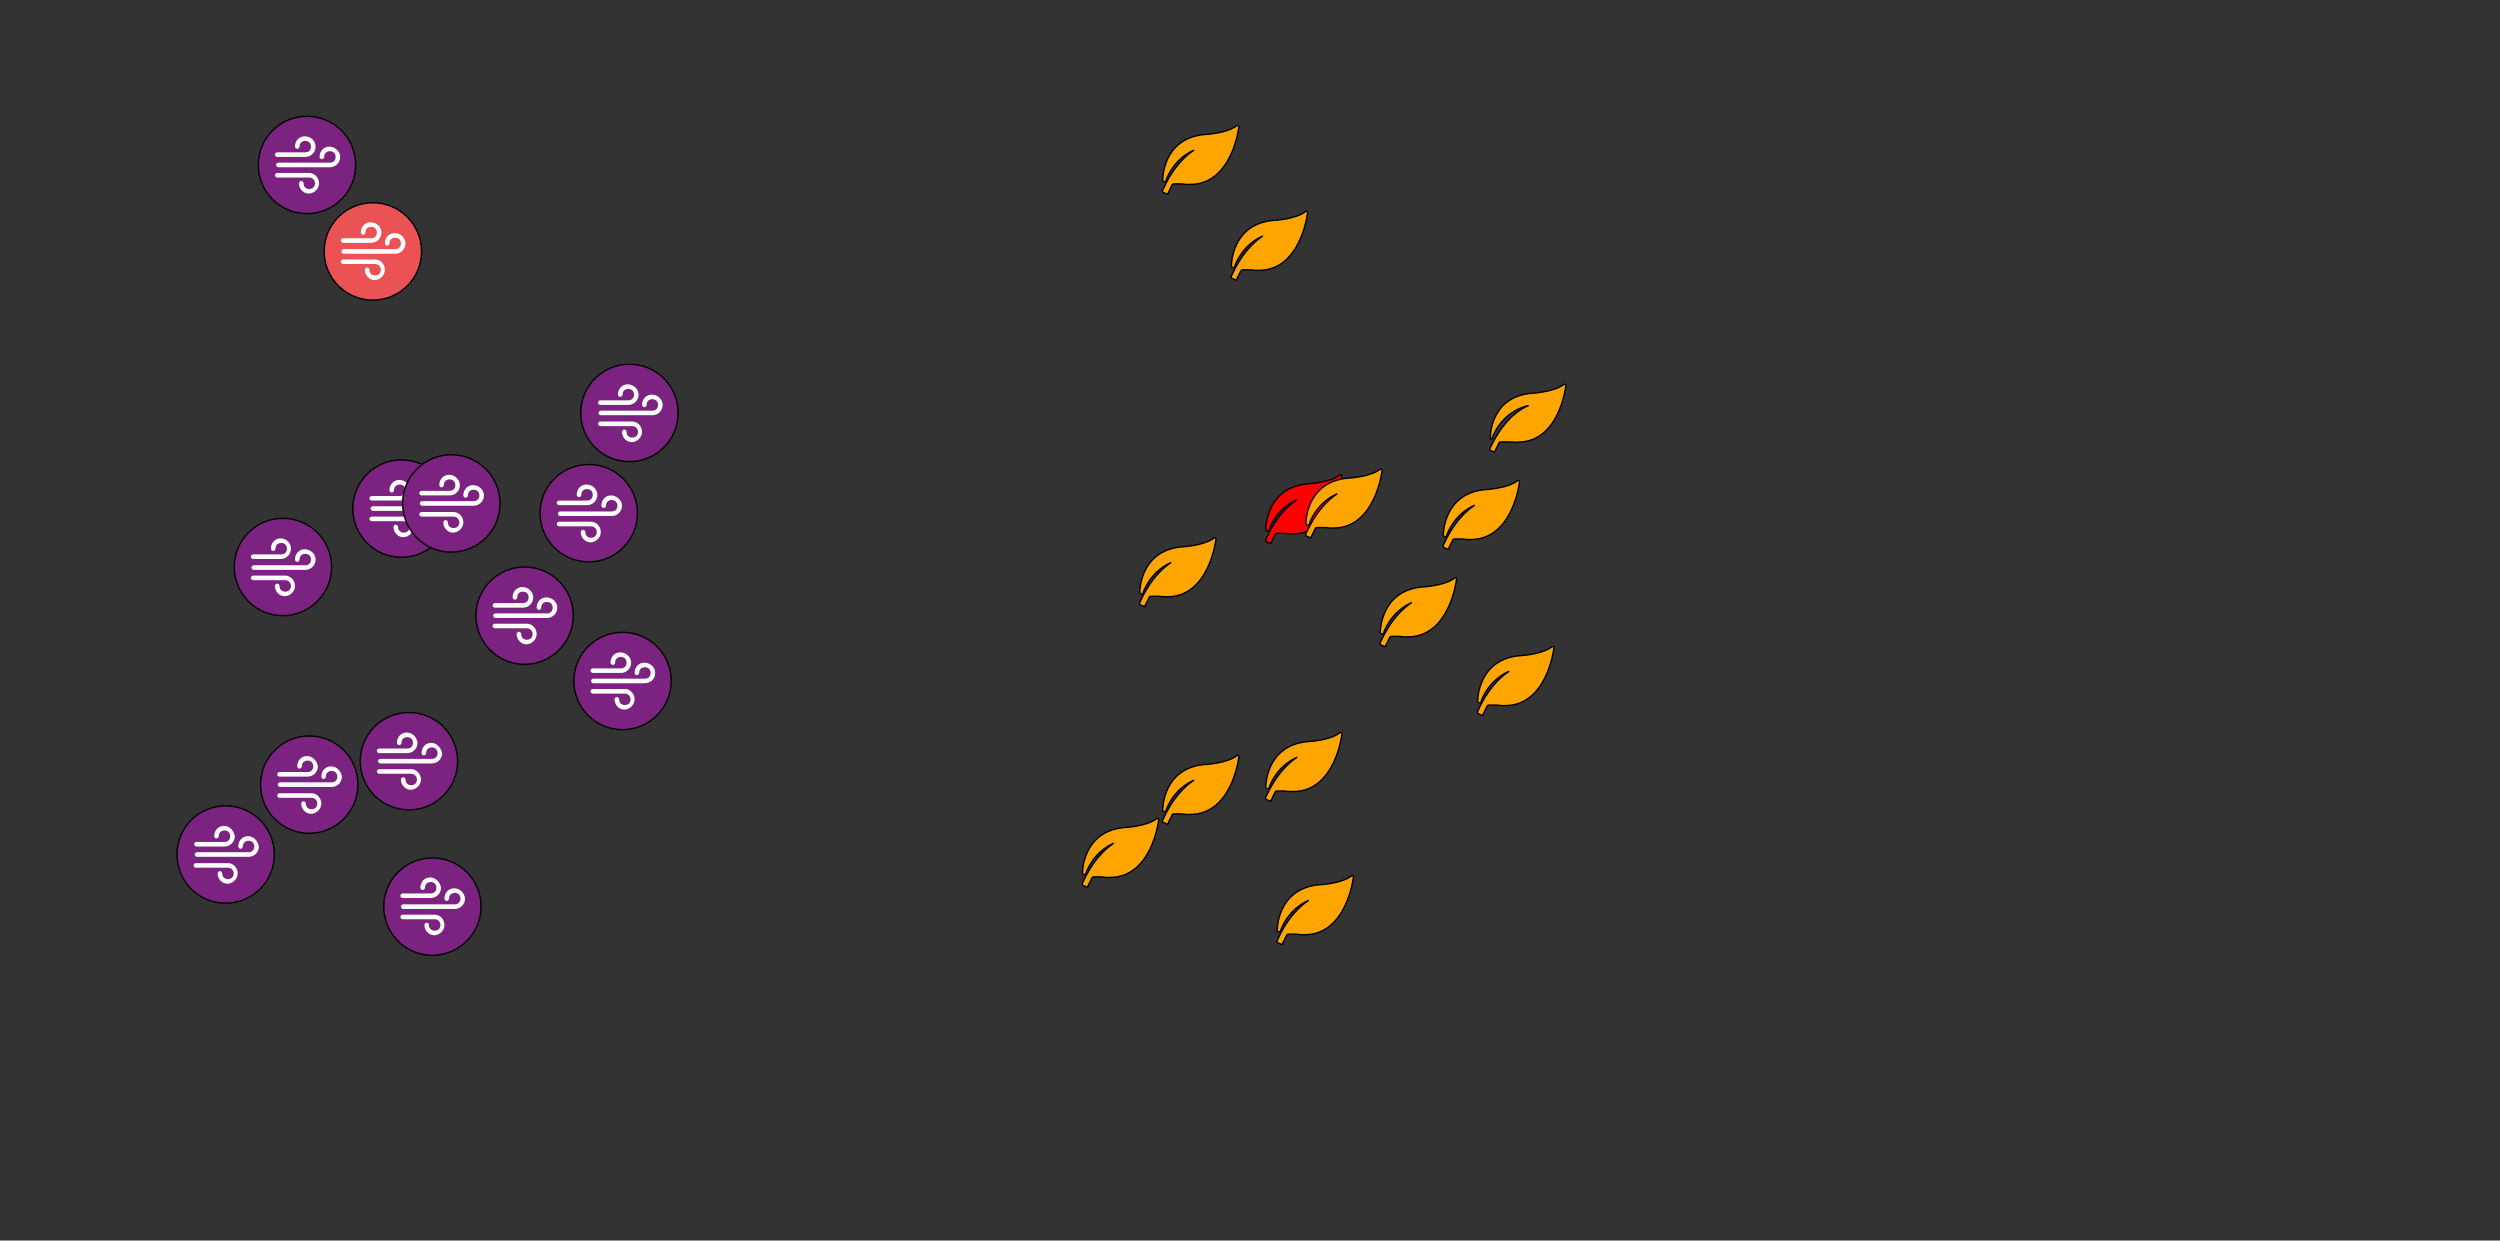 <?xml version="1.0" encoding="utf-8"?>
<!-- Generator: Adobe Illustrator 27.8.0, SVG Export Plug-In . SVG Version: 6.00 Build 0)  -->
<svg version="1.1" xmlns="http://www.w3.org/2000/svg" xmlns:xlink="http://www.w3.org/1999/xlink" x="0px" y="0px" width="436.5px" height="216.6px" viewBox="0 0 436.5 216.6" enable-background="new 0 0 436.5 216.6" xml:space="preserve">
 
 <rect x="0" y="0" width="436.5" height="216.6" fill="#333333" stroke="none"/>
 
 <!-- PARTIE AIR -->
  <g id="Air">
		 <!-- Rochefort -->
    <path id="17299_Air_Fond" fill="#EA5254" stroke="black" stroke-width=".25" d="M65.1,52.4c-4.7,0-8.5-3.8-8.5-8.5s3.8-8.5,8.5-8.5s8.5,3.8,8.5,8.5S69.8,52.4,65.1,52.4z"/>
    <path id="17299_Air_Picto" fill="#FFFFFF" d="M64.7,38.8c-1,0-1.7,0.8-1.7,1.8c0,0.2,0.2,0.4,0.4,0.4c0,0,0,0,0,0c0.2,0,0.4-0.2,0.4-0.4c0,0,0,0,0,0c0-0.6,0.4-1,1-1s1,0.4,1,1s-0.4,1-1,1h-4.9c-0.2,0-0.4,0.2-0.4,0.4c0,0.2,0.2,0.4,0.4,0.4h4.9c1,0,1.8-0.8,1.8-1.8S65.7,38.8,64.7,38.8C64.7,38.8,64.7,38.8,64.7,38.8L64.7,38.8z M68.9,40.7c-1,0-1.7,0.8-1.7,1.8c0,0.2,0.2,0.4,0.4,0.4l0,0c0.2,0,0.4-0.2,0.4-0.4c0,0,0,0,0,0c0-0.6,0.4-1,1-1s1,0.4,1,1s-0.4,1-1,1h-9c-0.2,0-0.4,0.2-0.4,0.4c0,0.2,0.2,0.4,0.4,0.4h9c1,0,1.8-0.8,1.8-1.8S69.9,40.7,68.9,40.7L68.9,40.7z M59.9,45.3c-0.2,0-0.4,0.2-0.4,0.4l0,0c0,0.2,0.2,0.4,0.4,0.4h5.6c0.5,0,1,0.4,1,1s-0.4,1-1,1s-1-0.4-1-1c0-0.2-0.2-0.4-0.4-0.4c0,0,0,0,0,0c-0.2,0-0.4,0.2-0.4,0.4l0,0c0,1,0.8,1.8,1.7,1.8s1.8-0.8,1.8-1.8c0-1-0.8-1.8-1.7-1.8c0,0,0,0,0,0L59.9,45.3L59.9,45.3z"/>
    
    <!-- Périgueux --> 
    <path id="24322_Air_Fond" fill="#7c2281" stroke="black" stroke-width=".25" d="M109.9,80.6c-4.7,0-8.5-3.8-8.5-8.5s3.8-8.5,8.5-8.5s8.5,3.8,8.5,8.5S114.6,80.6,109.9,80.6z"/>
    <path id="24322_Air_Picto" fill="#FFFFFF" d="M109.6,67.1c-1,0-1.7,0.8-1.7,1.8c0,0.2,0.2,0.4,0.4,0.4c0,0,0,0,0,0c0.2,0,0.4-0.2,0.4-0.4c0,0,0,0,0,0c0-0.6,0.4-1,1-1s1,0.4,1,1s-0.4,1-1,1h-4.9c-0.2,0-0.4,0.2-0.4,0.4c0,0.2,0.2,0.4,0.4,0.4h4.9c1,0,1.8-0.8,1.8-1.8S110.6,67.1,109.6,67.1C109.6,67.1,109.6,67.1,109.6,67.1z M113.8,68.9c-1,0-1.7,0.8-1.7,1.8c0,0.2,0.2,0.4,0.4,0.4l0,0c0.2,0,0.4-0.2,0.4-0.4c0,0,0,0,0,0c0-0.6,0.4-1,1-1s1,0.4,1,1s-0.4,1-1,1h-9c-0.2,0-0.4,0.2-0.4,0.4c0,0.2,0.2,0.4,0.4,0.4h9c1,0,1.8-0.8,1.8-1.8S114.8,68.9,113.8,68.9z M104.8,73.6c-0.2,0-0.4,0.2-0.4,0.4l0,0c0,0.2,0.2,0.4,0.4,0.4h5.6c0.5,0,1,0.4,1,1s-0.4,1-1,1s-1-0.4-1-1c0-0.2-0.2-0.4-0.4-0.4c0,0,0,0,0,0c-0.2,0-0.4,0.2-0.4,0.4l0,0c0,1,0.8,1.8,1.7,1.8s1.8-0.8,1.8-1.8c0-1-0.8-1.8-1.7-1.8c0,0,0,0,0,0L104.8,73.6L104.8,73.6z"/>
    
    <!-- Bergerac -->
    <path id="24037_Air_Fond" fill="#7c2281" stroke="black" stroke-width=".25" d="M102.8,98.1c-4.7,0-8.5-3.8-8.5-8.5s3.8-8.5,8.5-8.5s8.5,3.8,8.5,8.5S107.5,98.1,102.8,98.1z"/>
    <path id="24037_Air_Picto" fill="#FFFFFF" d="M102.4,84.6c-1,0-1.7,0.8-1.7,1.8c0,0.2,0.2,0.4,0.4,0.4c0,0,0,0,0,0c0.2,0,0.4-0.2,0.4-0.4c0,0,0,0,0,0c0-0.6,0.4-1,1-1s1,0.4,1,1s-0.4,1-1,1h-4.9c-0.2,0-0.4,0.2-0.4,0.4c0,0.2,0.2,0.4,0.4,0.4h4.9c1,0,1.8-0.8,1.8-1.8S103.4,84.6,102.4,84.6C102.4,84.6,102.4,84.6,102.4,84.6z M106.7,86.5c-1,0-1.7,0.8-1.7,1.8c0,0.2,0.2,0.4,0.4,0.4l0,0c0.2,0,0.4-0.2,0.4-0.4c0,0,0,0,0,0c0-0.6,0.4-1,1-1s1,0.4,1,1s-0.4,1-1,1h-9c-0.2,0-0.4,0.2-0.4,0.4c0,0.2,0.2,0.4,0.4,0.4h9c1,0,1.8-0.8,1.8-1.8S107.6,86.5,106.7,86.5z M97.6,91.1c-0.2,0-0.4,0.2-0.4,0.4l0,0c0,0.2,0.2,0.4,0.4,0.4h5.6c0.5,0,1,0.4,1,1s-0.4,1-1,1s-1-0.4-1-1c0-0.2-0.2-0.4-0.4-0.4c0,0,0,0,0,0c-0.2,0-0.4,0.2-0.4,0.4l0,0c0,1,0.8,1.8,1.7,1.8s1.8-0.8,1.8-1.8c0-1-0.8-1.8-1.7-1.8c0,0,0,0,0,0L97.6,91.1L97.6,91.1z"/>

		<!-- Bordeaux -->
    <path id="33063_Air_Fond" fill="#7c2281" stroke="black" stroke-width=".25" d="M70.1,97.3c-4.7,0-8.5-3.8-8.5-8.5s3.8-8.5,8.5-8.5s8.5,3.8,8.5,8.5S74.8,97.3,70.1,97.3z"/>
    <path id="33063_Air_Picto" fill="#FFFFFF" d="M69.7,83.8c-1,0-1.7,0.8-1.7,1.8c0,0.2,0.2,0.4,0.4,0.4c0,0,0,0,0,0c0.2,0,0.4-0.2,0.4-0.4c0,0,0,0,0,0c0-0.6,0.4-1,1-1s1,0.4,1,1s-0.4,1-1,1h-4.9c-0.2,0-0.4,0.2-0.4,0.4c0,0.2,0.2,0.4,0.4,0.4h4.9c1,0,1.8-0.8,1.8-1.8S70.8,83.8,69.7,83.8C69.8,83.8,69.8,83.8,69.7,83.8z M74,85.6c-1,0-1.7,0.8-1.7,1.8c0,0.2,0.2,0.4,0.4,0.4l0,0c0.2,0,0.4-0.2,0.4-0.4c0,0,0,0,0,0c0-0.6,0.4-1,1-1s1,0.4,1,1s-0.4,1-1,1h-9c-0.2,0-0.4,0.2-0.4,0.4c0,0.2,0.2,0.4,0.4,0.4h9c1,0,1.8-0.8,1.8-1.8S75,85.6,74,85.6z M64.9,90.2c-0.2,0-0.4,0.2-0.4,0.4l0,0c0,0.2,0.2,0.4,0.4,0.4h5.6c0.5,0,1,0.4,1,1s-0.4,1-1,1s-1-0.4-1-1c0-0.2-0.2-0.4-0.4-0.4c0,0,0,0,0,0c-0.2,0-0.4,0.2-0.4,0.4l0,0c0,1,0.8,1.8,1.7,1.8s1.8-0.8,1.8-1.8c0-1-0.8-1.8-1.7-1.8c0,0,0,0,0,0L64.9,90.2L64.9,90.2z"/>
	
    <!-- Libourne -->
    <path id="33243_Air_Fond" fill="#7c2281" stroke="black" stroke-width=".25" d="M78.8,96.4c-4.7,0-8.5-3.8-8.5-8.5s3.8-8.5,8.5-8.5s8.5,3.8,8.5,8.5S83.5,96.4,78.8,96.4z"/>
    <path id="33243_Air_Picto" fill="#FFFFFF" d="M78.4,82.9c-1,0-1.7,0.8-1.7,1.8c0,0.2,0.2,0.4,0.4,0.4c0,0,0,0,0,0c0.2,0,0.4-0.2,0.4-0.4c0,0,0,0,0,0c0-0.6,0.4-1,1-1s1,0.4,1,1s-0.4,1-1,1h-4.9c-0.2,0-0.4,0.2-0.4,0.4c0,0.2,0.2,0.4,0.4,0.4h4.9c1,0,1.8-0.8,1.8-1.8S79.4,82.9,78.4,82.9C78.4,82.9,78.4,82.9,78.4,82.9z M82.6,84.7c-1,0-1.7,0.8-1.7,1.8c0,0.2,0.2,0.4,0.4,0.4l0,0c0.2,0,0.4-0.2,0.4-0.4c0,0,0,0,0,0c0-0.6,0.4-1,1-1s1,0.4,1,1s-0.4,1-1,1h-9c-0.2,0-0.4,0.2-0.4,0.4c0,0.2,0.2,0.4,0.4,0.4h9c1,0,1.8-0.8,1.8-1.8S83.6,84.7,82.6,84.7z M73.6,89.4c-0.2,0-0.4,0.2-0.4,0.4l0,0c0,0.2,0.2,0.4,0.4,0.4h5.6c0.5,0,1,0.4,1,1s-0.4,1-1,1s-1-0.4-1-1c0-0.2-0.2-0.4-0.4-0.4c0,0,0,0,0,0c-0.2,0-0.4,0.2-0.4,0.4l0,0c0,1,0.8,1.8,1.7,1.8s1.8-0.8,1.8-1.8c0-1-0.8-1.8-1.7-1.8c0,0,0,0,0,0L73.6,89.4L73.6,89.4z"/>
 
		<!-- Agen -->
    <path id="47001_Air_Fond" fill="#7c2281" stroke="black" stroke-width=".25" d="M108.7,127.4c-4.7,0-8.5-3.8-8.5-8.5s3.8-8.5,8.5-8.5s8.5,3.8,8.5,8.5S113.3,127.4,108.7,127.4z"/>
    <path id="47001_Air_Picto" fill="#FFFFFF" d="M108.3,113.9c-1,0-1.7,0.8-1.7,1.8c0,0.2,0.2,0.4,0.4,0.4c0,0,0,0,0,0c0.2,0,0.4-0.2,0.4-0.4c0,0,0,0,0,0c0-0.6,0.4-1,1-1s1,0.4,1,1s-0.4,1-1,1h-4.9c-0.2,0-0.4,0.2-0.4,0.4c0,0.2,0.2,0.4,0.4,0.4h4.9c1,0,1.8-0.8,1.8-1.8S109.3,113.9,108.3,113.9C108.3,113.9,108.3,113.9,108.3,113.9z M112.5,115.7c-1,0-1.7,0.8-1.7,1.8c0,0.2,0.2,0.4,0.4,0.4l0,0c0.2,0,0.4-0.2,0.4-0.4c0,0,0,0,0,0c0-0.6,0.4-1,1-1s1,0.4,1,1s-0.4,1-1,1h-9c-0.2,0-0.4,0.2-0.4,0.4c0,0.2,0.2,0.4,0.4,0.4h9c1,0,1.8-0.8,1.8-1.8S113.5,115.7,112.5,115.7z M103.5,120.3c-0.2,0-0.4,0.2-0.4,0.4l0,0c0,0.2,0.2,0.4,0.4,0.4h5.6c0.5,0,1,0.4,1,1s-0.4,1-1,1s-1-0.4-1-1c0-0.2-0.2-0.4-0.4-0.4c0,0,0,0,0,0c-0.2,0-0.4,0.2-0.4,0.4l0,0c0,1,0.8,1.8,1.7,1.8s1.8-0.8,1.8-1.8c0-1-0.8-1.8-1.7-1.8c0,0,0,0,0,0L103.5,120.3L103.5,120.3z"/>
    
    <!-- Mont-de-Marsan -->
    <path id="40088_Air_Fond" fill="#7c2281" stroke="black" stroke-width=".25" d="M71.4,141.4c-4.7,0-8.5-3.8-8.5-8.5s3.8-8.5,8.5-8.5s8.5,3.8,8.5,8.5S76.1,141.4,71.4,141.4z"/>
    <path id="40088_Air_Picto" fill="#FFFFFF" d="M71,127.9c-1,0-1.7,0.8-1.7,1.8c0,0.2,0.2,0.4,0.4,0.4c0,0,0,0,0,0c0.2,0,0.4-0.2,0.4-0.4c0,0,0,0,0,0c0-0.6,0.4-1,1-1s1,0.4,1,1c0,0.6-0.4,1-1,1h-4.9c-0.2,0-0.4,0.2-0.4,0.4c0,0.2,0.2,0.4,0.4,0.4h4.9c1,0,1.8-0.8,1.8-1.8C72.8,128.7,72,127.9,71,127.9C71,127.9,71,127.9,71,127.9L71,127.9z M75.3,129.7c-1,0-1.7,0.8-1.7,1.8c0,0.2,0.2,0.4,0.4,0.4l0,0c0.2,0,0.4-0.2,0.4-0.4c0,0,0,0,0,0c0-0.6,0.4-1,1-1s1,0.4,1,1c0,0.6-0.4,1-1,1h-9c-0.2,0-0.4,0.2-0.4,0.4c0,0.2,0.2,0.4,0.4,0.4h9c1,0,1.8-0.8,1.8-1.8C77,130.5,76.2,129.7,75.3,129.7L75.3,129.7z M66.2,134.3c-0.2,0-0.4,0.2-0.4,0.4l0,0c0,0.2,0.2,0.4,0.4,0.4h5.6c0.5,0,1,0.4,1,1c0,0.6-0.4,1-1,1s-1-0.4-1-1c0-0.2-0.2-0.4-0.4-0.4c0,0,0,0,0,0c-0.2,0-0.4,0.2-0.4,0.4l0,0c0,1,0.8,1.8,1.7,1.8s1.8-0.8,1.8-1.8c0-1-0.8-1.8-1.7-1.8c0,0,0,0,0,0L66.2,134.3L66.2,134.3z"/>
    
    <!-- Dax -->
    <path id="40192_Air_Fond" fill="#7c2281" stroke="black" stroke-width=".25" d="M54,145.5c-4.7,0-8.5-3.8-8.5-8.5s3.8-8.5,8.5-8.5s8.5,3.8,8.5,8.5S58.6,145.5,54,145.5z"/>
    <path id="40192_Air_Picto" fill="#FFFFFF" d="M53.6,132c-1,0-1.7,0.8-1.7,1.8c0,0.2,0.2,0.4,0.4,0.4c0,0,0,0,0,0c0.2,0,0.4-0.2,0.4-0.4c0,0,0,0,0,0c0-0.6,0.4-1,1-1s1,0.4,1,1c0,0.6-0.4,1-1,1h-4.9c-0.2,0-0.4,0.2-0.4,0.4c0,0.2,0.2,0.4,0.4,0.4h4.9c1,0,1.8-0.8,1.8-1.8C55.4,132.9,54.6,132,53.6,132C53.6,132,53.6,132,53.6,132L53.6,132z M57.8,133.8c-1,0-1.7,0.8-1.7,1.8c0,0.2,0.2,0.4,0.4,0.4l0,0c0.2,0,0.4-0.2,0.4-0.4c0,0,0,0,0,0c0-0.6,0.4-1,1-1s1,0.4,1,1c0,0.6-0.4,1-1,1h-9c-0.2,0-0.4,0.2-0.4,0.4c0,0.2,0.2,0.4,0.4,0.4h9c1,0,1.8-0.8,1.8-1.8C59.6,134.7,58.8,133.8,57.8,133.8L57.8,133.8z M48.8,138.5c-0.2,0-0.4,0.2-0.4,0.4l0,0c0,0.2,0.2,0.4,0.4,0.4h5.6c0.5,0,1,0.4,1,1c0,0.6-0.4,1-1,1s-1-0.4-1-1c0-0.2-0.2-0.4-0.4-0.4c0,0,0,0,0,0c-0.2,0-0.4,0.2-0.4,0.4l0,0c0,1,0.8,1.8,1.7,1.8s1.8-0.8,1.8-1.8c0-1-0.8-1.8-1.7-1.8c0,0,0,0,0,0L48.8,138.5L48.8,138.5z"/>
 
    <!-- Bayonne -->
    <path id="64102_Air_Fond" fill="#7c2281" stroke="black" stroke-width=".25" d="M39.4,157.7c-4.7,0-8.5-3.8-8.5-8.5s3.8-8.5,8.5-8.5s8.5,3.8,8.5,8.5S44.1,157.7,39.4,157.7z"/>
    <path id="64102_Air_Picto" fill="#FFFFFF" d="M39.1,144.2c-1,0-1.7,0.8-1.7,1.8c0,0.2,0.2,0.4,0.4,0.4c0,0,0,0,0,0c0.2,0,0.4-0.2,0.4-0.4c0,0,0,0,0,0c0-0.6,0.4-1,1-1s1,0.4,1,1c0,0.6-0.4,1-1,1h-4.9c-0.2,0-0.4,0.2-0.4,0.4c0,0.2,0.2,0.4,0.4,0.4h4.9c1,0,1.8-0.8,1.8-1.8C40.8,145,40.1,144.2,39.1,144.2C39.1,144.2,39.1,144.2,39.1,144.2L39.1,144.2z M43.3,146c-1,0-1.7,0.8-1.7,1.8c0,0.2,0.2,0.4,0.4,0.4l0,0c0.2,0,0.4-0.2,0.4-0.4c0,0,0,0,0,0c0-0.6,0.4-1,1-1s1,0.4,1,1c0,0.6-0.4,1-1,1h-9c-0.2,0-0.4,0.2-0.4,0.4c0,0.2,0.2,0.4,0.4,0.4h9c1,0,1.8-0.8,1.8-1.8C45,146.8,44.3,146,43.3,146L43.3,146z M34.2,150.7c-0.2,0-0.4,0.2-0.4,0.4l0,0c0,0.2,0.2,0.4,0.4,0.4h5.6c0.5,0,1,0.4,1,1c0,0.6-0.4,1-1,1s-1-0.4-1-1c0-0.2-0.2-0.4-0.4-0.4c0,0,0,0,0,0c-0.2,0-0.4,0.2-0.4,0.4l0,0c0,1,0.8,1.8,1.7,1.8s1.8-0.8,1.8-1.8c0-1-0.8-1.8-1.7-1.8c0,0,0,0,0,0L34.2,150.7L34.2,150.7z"/>
 
    <!-- Pau -->
    <path id="64445_Air_Fond" fill="#7c2281" stroke="black" stroke-width=".25" d="M75.5,166.8c-4.7,0-8.5-3.8-8.5-8.5s3.8-8.5,8.5-8.5s8.5,3.8,8.5,8.5S80.1,166.8,75.5,166.8z"/>
    <path id="64445_Air_Picto" fill="#FFFFFF" d="M75.1,153.2c-1,0-1.7,0.8-1.7,1.8c0,0.2,0.2,0.4,0.4,0.4c0,0,0,0,0,0c0.2,0,0.4-0.2,0.4-0.4c0,0,0,0,0,0c0-0.6,0.4-1,1-1s1,0.4,1,1c0,0.6-0.4,1-1,1h-4.9c-0.2,0-0.4,0.2-0.4,0.4c0,0.2,0.2,0.4,0.4,0.4h4.9c1,0,1.8-0.8,1.8-1.8C76.9,154.1,76.1,153.2,75.1,153.2C75.1,153.2,75.1,153.2,75.1,153.2L75.1,153.2z M79.3,155.1c-1,0-1.7,0.8-1.7,1.8c0,0.2,0.2,0.4,0.4,0.4l0,0c0.2,0,0.4-0.2,0.4-0.4c0,0,0,0,0,0c0-0.6,0.4-1,1-1s1,0.4,1,1c0,0.6-0.4,1-1,1h-9c-0.2,0-0.4,0.2-0.4,0.4c0,0.2,0.2,0.4,0.4,0.4h9c1,0,1.8-0.8,1.8-1.8C81.1,155.9,80.3,155.1,79.3,155.1L79.3,155.1z M70.3,159.7c-0.2,0-0.4,0.2-0.4,0.4l0,0c0,0.2,0.2,0.4,0.4,0.4h5.6c0.5,0,1,0.4,1,1c0,0.6-0.4,1-1,1s-1-0.4-1-1c0-0.2-0.2-0.4-0.4-0.4c0,0,0,0,0,0c-0.2,0-0.4,0.2-0.4,0.4l0,0c0,1,0.8,1.8,1.7,1.8s1.8-0.8,1.8-1.8c0-1-0.8-1.8-1.7-1.8c0,0,0,0,0,0H70.3L70.3,159.7z"/>
 
		<!-- Marmande -->
    <path id="47157_Air_Fond" fill="#7c2281" stroke="black" stroke-width=".25" d="M91.6,116c-4.7,0-8.5-3.8-8.5-8.5s3.8-8.5,8.5-8.5s8.5,3.8,8.5,8.5S96.2,116,91.6,116z"/>
    <path id="47157_Air_Picto" fill="#FFFFFF" d="M91.2,102.5c-1,0-1.7,0.8-1.7,1.8c0,0.2,0.2,0.4,0.4,0.4c0,0,0,0,0,0c0.2,0,0.4-0.2,0.4-0.4c0,0,0,0,0,0c0-0.6,0.4-1,1-1s1,0.4,1,1s-0.4,1-1,1h-4.9c-0.2,0-0.4,0.2-0.4,0.4c0,0.2,0.2,0.4,0.4,0.4h4.9c1,0,1.8-0.8,1.8-1.8S92.2,102.5,91.2,102.5C91.2,102.5,91.2,102.5,91.2,102.5z M95.4,104.3c-1,0-1.7,0.8-1.7,1.8c0,0.2,0.2,0.4,0.4,0.4l0,0c0.2,0,0.4-0.2,0.4-0.4c0,0,0,0,0,0c0-0.6,0.4-1,1-1s1,0.4,1,1s-0.4,1-1,1h-9c-0.2,0-0.4,0.2-0.4,0.4c0,0.2,0.2,0.4,0.4,0.4h9c1,0,1.8-0.8,1.8-1.8S96.4,104.3,95.4,104.3z M86.4,108.9c-0.2,0-0.4,0.2-0.4,0.4l0,0c0,0.2,0.2,0.4,0.4,0.4H92c0.5,0,1,0.4,1,1s-0.4,1-1,1s-1-0.4-1-1c0-0.2-0.2-0.4-0.4-0.4c0,0,0,0,0,0c-0.2,0-0.4,0.2-0.4,0.4l0,0c0,1,0.8,1.8,1.7,1.8s1.8-0.8,1.8-1.8c0-1-0.8-1.8-1.7-1.8c0,0,0,0,0,0L86.4,108.9L86.4,108.9z"/>

      <!-- Arcachon -->
      <path id="33243_Air_Fond" fill="#7c2281" stroke="black" stroke-width=".25" d="M49.4,107.5c-4.7,0-8.5-3.8-8.5-8.5s3.8-8.5,8.5-8.5s8.5,3.8,8.5,8.5S54,107.5,49.4,107.5z"/>
		  <path id="33009_Air_Picto" fill="#fff" d="M49,94c-1,0-1.7,0.8-1.7,1.8c0,0.2,0.2,0.4,0.4,0.4c0,0,0,0,0,0c0.2,0,0.4-0.2,0.4-0.4c0,0,0,0,0,0c0-0.6,0.4-1,1-1s1,0.4,1,1s-0.4,1-1,1h-4.9c-0.2,0-0.4,0.2-0.4,0.4c0,0.2,0.2,0.4,0.4,0.4H49c1,0,1.8-0.8,1.8-1.8S50,94,49,94C49,94,49,94,49,94L49,94z M53.2,95.9c-1,0-1.7,0.8-1.7,1.8c0,0.2,0.2,0.4,0.4,0.4l0,0c0.2,0,0.4-0.2,0.4-0.4c0,0,0,0,0,0c0-0.6,0.4-1,1-1s1,0.4,1,1s-0.4,1-1,1h-9c-0.2,0-0.4,0.2-0.4,0.4c0,0.2,0.2,0.4,0.4,0.4h9c1,0,1.8-0.8,1.8-1.8S54.2,95.9,53.2,95.9z M44.2,100.5c-0.2,0-0.4,0.2-0.4,0.4l0,0c0,0.2,0.2,0.4,0.4,0.4h5.6c0.5,0,1,0.4,1,1s-0.4,1-1,1s-1-0.4-1-1c0-0.2-0.2-0.4-0.4-0.4c0,0,0,0,0,0c-0.2,0-0.4,0.2-0.4,0.4l0,0c0,1,0.8,1.8,1.7,1.8s1.8-0.8,1.8-1.8c0-1-0.8-1.8-1.7-1.8c0,0,0,0,0,0C49.8,100.5,44.2,100.5,44.2,100.5z"/>

      <!-- La Rochelle -->
      <path id="17300_Air_Fond" fill="#7c2281" stroke="black" stroke-width=".25" d="M53.6,37.3c-4.7,0-8.5-3.8-8.5-8.5s3.8-8.5,8.5-8.5s8.5,3.8,8.5,8.5S58.3,37.3,53.6,37.3z"/>
      <path id="17300_Air_Picto" fill="#fff" d="M53.2,23.8c-1,0-1.7,0.8-1.7,1.8c0,0.2,0.2,0.4,0.4,0.4c0,0,0,0,0,0c0.2,0,0.4-0.2,0.4-0.4c0,0,0,0,0,0c0-0.6,0.4-1,1-1s1,0.4,1,1s-0.4,1-1,1h-4.9c-0.2,0-0.4,0.2-0.4,0.4c0,0.2,0.2,0.4,0.4,0.4h4.9c1,0,1.8-0.8,1.8-1.8S54.3,23.8,53.2,23.8C53.3,23.8,53.2,23.8,53.2,23.8L53.2,23.8z M57.5,25.6c-1,0-1.7,0.8-1.7,1.8c0,0.2,0.2,0.4,0.4,0.4l0,0c0.2,0,0.4-0.2,0.4-0.4c0,0,0,0,0,0c0-0.6,0.4-1,1-1s1,0.4,1,1s-0.4,1-1,1h-9c-0.2,0-0.4,0.2-0.4,0.4c0,0.2,0.2,0.4,0.4,0.4h9c1,0,1.8-0.8,1.8-1.8S58.4,25.6,57.5,25.6z M48.4,30.2c-0.2,0-0.4,0.2-0.4,0.4l0,0c0,0.2,0.2,0.4,0.4,0.4h5.6c0.5,0,1,0.4,1,1s-0.4,1-1,1s-1-0.4-1-1c0-0.2-0.2-0.4-0.4-0.4c0,0,0,0,0,0c-0.2,0-0.4,0.2-0.4,0.4l0,0c0,1,0.8,1.8,1.7,1.8s1.8-0.8,1.8-1.8c0-1-0.8-1.8-1.7-1.8c0,0,0,0,0,0L48.4,30.2L48.4,30.2z"/>

	</g>

  <!-- PARTIE POLLEN -->
  <g id="Pollen">
		<!-- Rochefort -->
    <path id="17299_Pollen" fill="orange" stroke="black" stroke-width=".25" d="M215.8,48.9L215.8,48.9l-0.7-0.3c-0.1-0.1-0.2-0.2-0.1-0.4c1.7-3.8,3.8-5.9,5.5-7c-3.7,1.6-4.9,5.2-4.9,5.3c0,0.1-0.1,0.2-0.3,0.2c-0.2,0-0.3-0.1-0.3-0.3c0-0.3,0.1-7.1,7.1-7.9c0.2,0,4.2-0.2,5.9-1.6l0,0l0.1,0c0,0,0.1,0,0.1,0c0.1,0.1,0.2,0.2,0.1,0.3c0,0.1-1.2,10-8.5,10c-0.2,0-0.5,0-0.7,0c-0.6-0.1-1.1-0.1-1.5-0.1c-0.5,0-0.8,0-0.9,0.1l-0.8,1.6C216.1,48.9,216,48.9,215.8,48.9L215.8,48.9L215.8,48.9z"/>
    
    <!-- Arcachon -->
		<path id="33009_Pollen" fill="orange" stroke="black" stroke-width=".25" d="M199.8,105.9L199.8,105.9l-0.7-0.3c-0.1-0.1-0.2-0.2-0.1-0.4c1.7-3.8,3.8-5.9,5.5-7c-3.7,1.6-4.9,5.2-4.9,5.3c0,0.1-0.1,0.2-0.3,0.2c-0.2,0-0.3-0.1-0.3-0.3c0-0.3,0.1-7.1,7.1-7.9c0.2,0,4.2-0.2,5.9-1.6l0,0l0.1,0c0,0,0.1,0,0.1,0c0.1,0.1,0.2,0.2,0.1,0.3c0,0.1-1.2,10-8.5,10c-0.2,0-0.5,0-0.7,0c-0.6-0.1-1.1-0.1-1.5-0.1c-0.5,0-0.8,0-0.9,0.1l-0.8,1.6C200.1,105.9,200,105.9,199.8,105.9L199.8,105.9L199.8,105.9z"/>

		<!-- Bordeaux -->
    <path id="33063_Pollen" fill="red" stroke="black" stroke-width=".25" d="M221.8,94.9L221.8,94.9l-0.7-0.3c-0.1-0.1-0.2-0.2-0.1-0.4c1.7-3.8,3.8-5.9,5.5-7c-3.7,1.6-4.9,5.2-4.9,5.3c0,0.1-0.1,0.2-0.3,0.2c-0.2,0-0.3-0.1-0.3-0.3c0-0.3,0.1-7.1,7.1-7.9c0.2,0,4.2-0.2,5.9-1.6l0,0l0.1,0c0,0,0.1,0,0.1,0c0.1,0.1,0.2,0.2,0.1,0.3c0,0.1-1.2,10-8.5,10c-0.2,0-0.5,0-0.7,0c-0.6-0.1-1.1-0.1-1.5-0.1c-0.5,0-0.8,0-0.9,0.1l-0.8,1.6C222.1,94.9,222,94.9,221.8,94.9L221.8,94.9L221.8,94.9z"/>
		
    <!-- Libourne -->
    <path id="33243_Pollen" fill="orange" stroke="black" stroke-width=".25" d="M228.8,93.9L228.8,93.9l-0.7-0.3c-0.1-0.1-0.2-0.2-0.1-0.4c1.7-3.8,3.8-5.9,5.5-7c-3.7,1.6-4.9,5.2-4.9,5.3c0,0.1-0.1,0.2-0.3,0.2c-0.2,0-0.3-0.1-0.3-0.3c0-0.3,0.1-7.1,7.1-7.9c0.2,0,4.2-0.2,5.9-1.6l0,0l0.1,0c0,0,0.1,0,0.1,0c0.1,0.1,0.2,0.2,0.1,0.3c0,0.1-1.2,10-8.5,10c-0.2,0-0.5,0-0.7,0c-0.6-0.1-1.1-0.1-1.5-0.1c-0.5,0-0.8,0-0.9,0.1l-0.8,1.6C229.1,93.9,229,93.9,228.8,93.9L228.8,93.9L228.8,93.9z"/>
		
    <!-- Bergerac -->
    <path id="24037_Pollen" fill="orange" stroke="black" stroke-width=".25" d="M252.8,95.9L252.8,95.9l-0.7-0.3c-0.1-0.1-0.2-0.2-0.1-0.4c1.7-3.8,3.8-5.9,5.5-7c-3.7,1.6-4.9,5.2-4.9,5.3c0,0.1-0.1,0.2-0.3,0.2c-0.2,0-0.3-0.1-0.3-0.3c0-0.3,0.1-7.1,7.1-7.9c0.2,0,4.2-0.2,5.9-1.6l0,0l0.1,0c0,0,0.1,0,0.1,0c0.1,0.1,0.2,0.2,0.1,0.3c0,0.1-1.2,10-8.5,10c-0.2,0-0.5,0-0.7,0c-0.6-0.1-1.1-0.1-1.5-0.1c-0.5,0-0.8,0-0.9,0.1l-0.8,1.6C253.1,95.9,253,95.9,252.8,95.9L252.8,95.9L252.8,95.9z"/>
		
    <!-- Marmande -->
    <path id="47157_Pollen" fill="orange" stroke="black" stroke-width=".25" d="M241.8,112.9L241.8,112.9l-0.7-0.3c-0.1-0.1-0.2-0.2-0.1-0.4c1.7-3.8,3.8-5.9,5.5-7c-3.7,1.6-4.9,5.2-4.9,5.3c0,0.1-0.1,0.2-0.3,0.2c-0.2,0-0.3-0.1-0.3-0.3c0-0.3,0.1-7.1,7.1-7.9c0.2,0,4.2-0.2,5.9-1.6l0,0l0.1,0c0,0,0.1,0,0.1,0c0.1,0.1,0.2,0.2,0.1,0.3c0,0.1-1.2,10-8.5,10c-0.2,0-0.5,0-0.7,0c-0.6-0.1-1.1-0.1-1.5-0.1c-0.5,0-0.8,0-0.9,0.1l-0.8,1.6C242.1,112.9,242,112.9,241.8,112.9L241.8,112.9L241.8,112.9z"/>
		
    <!-- Agen -->
    <path id="47001_Pollen" fill="orange" stroke="black" stroke-width=".25" d="M258.8,124.9L258.8,124.9l-0.7-0.3c-0.1-0.1-0.2-0.2-0.1-0.4c1.7-3.8,3.8-5.9,5.5-7c-3.7,1.6-4.9,5.2-4.9,5.3c0,0.1-0.1,0.2-0.3,0.2c-0.2,0-0.3-0.1-0.3-0.3c0-0.3,0.1-7.1,7.1-7.9c0.2,0,4.2-0.2,5.9-1.6l0,0l0.1,0c0,0,0.1,0,0.1,0c0.1,0.1,0.2,0.2,0.1,0.3c0,0.1-1.2,10-8.5,10c-0.2,0-0.5,0-0.7,0c-0.6-0.1-1.1-0.1-1.5-0.1c-0.5,0-0.8,0-0.9,0.1l-0.8,1.6C259.1,124.9,259,124.9,258.8,124.9L258.8,124.9L258.8,124.9z"/>
    
    <!-- Monte de Marsan -->
    <path id="40088_Pollen" fill="orange" stroke="black" stroke-width=".25" d="M221.8,139.9L221.8,139.9l-0.7-0.3c-0.1-0.1-0.2-0.2-0.1-0.4c1.7-3.8,3.8-5.9,5.5-7c-3.7,1.6-4.9,5.2-4.9,5.3c0,0.1-0.1,0.2-0.3,0.2c-0.2,0-0.3-0.1-0.3-0.3c0-0.3,0.1-7.1,7.1-7.9c0.2,0,4.2-0.2,5.9-1.6l0,0l0.1,0c0,0,0.1,0,0.1,0c0.1,0.1,0.2,0.2,0.1,0.3c0,0.1-1.2,10-8.5,10c-0.2,0-0.5,0-0.7,0c-0.6-0.1-1.1-0.1-1.5-0.1c-0.5,0-0.8,0-0.9,0.1l-0.8,1.6C222.1,139.9,222,139.9,221.8,139.9L221.8,139.9z"/>
		
    <!-- Dax -->
    <path id="40088_Pollen" fill="orange" stroke="black" stroke-width=".25" d="M203.8,143.9L203.8,143.9l-0.7-0.3c-0.1-0.1-0.2-0.2-0.1-0.4c1.7-3.8,3.8-5.9,5.5-7c-3.7,1.6-4.9,5.2-4.9,5.3c0,0.1-0.1,0.2-0.3,0.2c-0.2,0-0.3-0.1-0.3-0.3c0-0.3,0.1-7.1,7.1-7.9c0.2,0,4.2-0.2,5.9-1.6l0,0l0.1,0c0,0,0.1,0,0.1,0c0.1,0.1,0.2,0.2,0.1,0.3c0,0.1-1.2,10-8.5,10c-0.2,0-0.5,0-0.7,0c-0.6-0.1-1.1-0.1-1.5-0.1c-0.5,0-0.8,0-0.9,0.1l-0.8,1.6C204.1,143.9,204,143.9,203.8,143.9L203.8,143.9z"/>
		
    <!-- Bayonne -->
    <path id="64102_Pollen" fill="orange" stroke="black" stroke-width=".25" d="M189.8,154.9L189.8,154.9l-0.7-0.3c-0.1-0.1-0.2-0.2-0.1-0.4c1.7-3.8,3.8-5.9,5.5-7c-3.7,1.6-4.9,5.2-4.9,5.3c0,0.1-0.1,0.2-0.3,0.2c-0.2,0-0.3-0.1-0.3-0.3c0-0.3,0.1-7.1,7.1-7.9c0.2,0,4.2-0.2,5.9-1.6l0,0l0.1,0c0,0,0.1,0,0.1,0c0.1,0.1,0.2,0.2,0.1,0.3c0,0.1-1.2,10-8.5,10c-0.2,0-0.5,0-0.7,0c-0.6-0.1-1.1-0.1-1.5-0.1c-0.5,0-0.8,0-0.9,0.1l-0.8,1.6C190.1,154.9,190,154.9,189.8,154.9L189.8,154.9z"/>
    
    <!-- Pau --> 
    <path id="64445_Pollen" fill="orange" stroke="black" stroke-width=".25" d="M223.8,164.9L223.8,164.9l-0.7-0.3c-0.1-0.1-0.2-0.2-0.1-0.4c1.7-3.8,3.8-5.9,5.5-7c-3.7,1.6-4.9,5.2-4.9,5.3c0,0.1-0.1,0.2-0.3,0.2c-0.2,0-0.3-0.1-0.3-0.3c0-0.3,0.1-7.1,7.1-7.9c0.2,0,4.2-0.2,5.9-1.6l0,0l0.1,0c0,0,0.1,0,0.1,0c0.1,0.1,0.2,0.2,0.1,0.3c0,0.1-1.2,10-8.5,10c-0.2,0-0.5,0-0.7,0c-0.6-0.1-1.1-0.1-1.5-0.1c-0.5,0-0.8,0-0.9,0.1l-0.8,1.6C224.1,164.9,224,164.9,223.8,164.9L223.8,164.9z"/>
    
    <!-- Périgueux --> 
    <path id="24322_Pollen" fill="orange" stroke="black" stroke-width=".25" d="M273.3,67.1c-0.1,0-0.1,0-0.2,0c-1.8,1.4-5.9,1.6-6,1.6c-6.9,0.8-6.9,7.5-6.9,7.8c0,0.1,0.1,0.1,0.1,0.2c0.1,0,0.1,0,0.2-0.1c0-0.1,1.5-4.7,6.4-5.8c-1.9,0.8-4.6,2.8-6.8,7.6c0,0.1,0,0.2,0.1,0.2l0.6,0.3c0,0,0,0,0.1,0c0.1,0,0.1,0,0.1-0.1l0.8-1.6c0.2,0,0.8-0.1,2.5,0c0.2,0,0.5,0,0.7,0c7.3,0,8.4-9.8,8.4-9.9C273.4,67.2,273.4,67.1,273.3,67.1L273.3,67.1L273.3,67.1z"/>
	  
     <!-- La Rochelle -->
		<path id="17300_Pollen" fill="orange" stroke="black" stroke-width=".25" d="M203.8,33.9L203.8,33.9l-0.7-0.3c-0.1-0.1-0.2-0.2-0.1-0.4c1.7-3.8,3.8-5.9,5.5-7c-3.7,1.6-4.9,5.2-4.9,5.3c0,0.1-0.1,0.2-0.3,0.2c-0.2,0-0.3-0.1-0.3-0.3c0-0.3,0.1-7.1,7.1-7.9c0.2,0,4.2-0.2,5.9-1.6l0,0l0.1,0c0,0,0.1,0,0.1,0c0.1,0.1,0.2,0.2,0.1,0.3c0,0.1-1.2,10-8.5,10c-0.2,0-0.5,0-0.7,0c-0.6-0.1-1.1-0.1-1.5-0.1c-0.5,0-0.8,0-0.9,0.1l-0.8,1.6C204.1,33.9,204,33.9,203.8,33.9C203.9,33.9,203.8,33.9,203.8,33.9z"/>
</g>
</svg>
